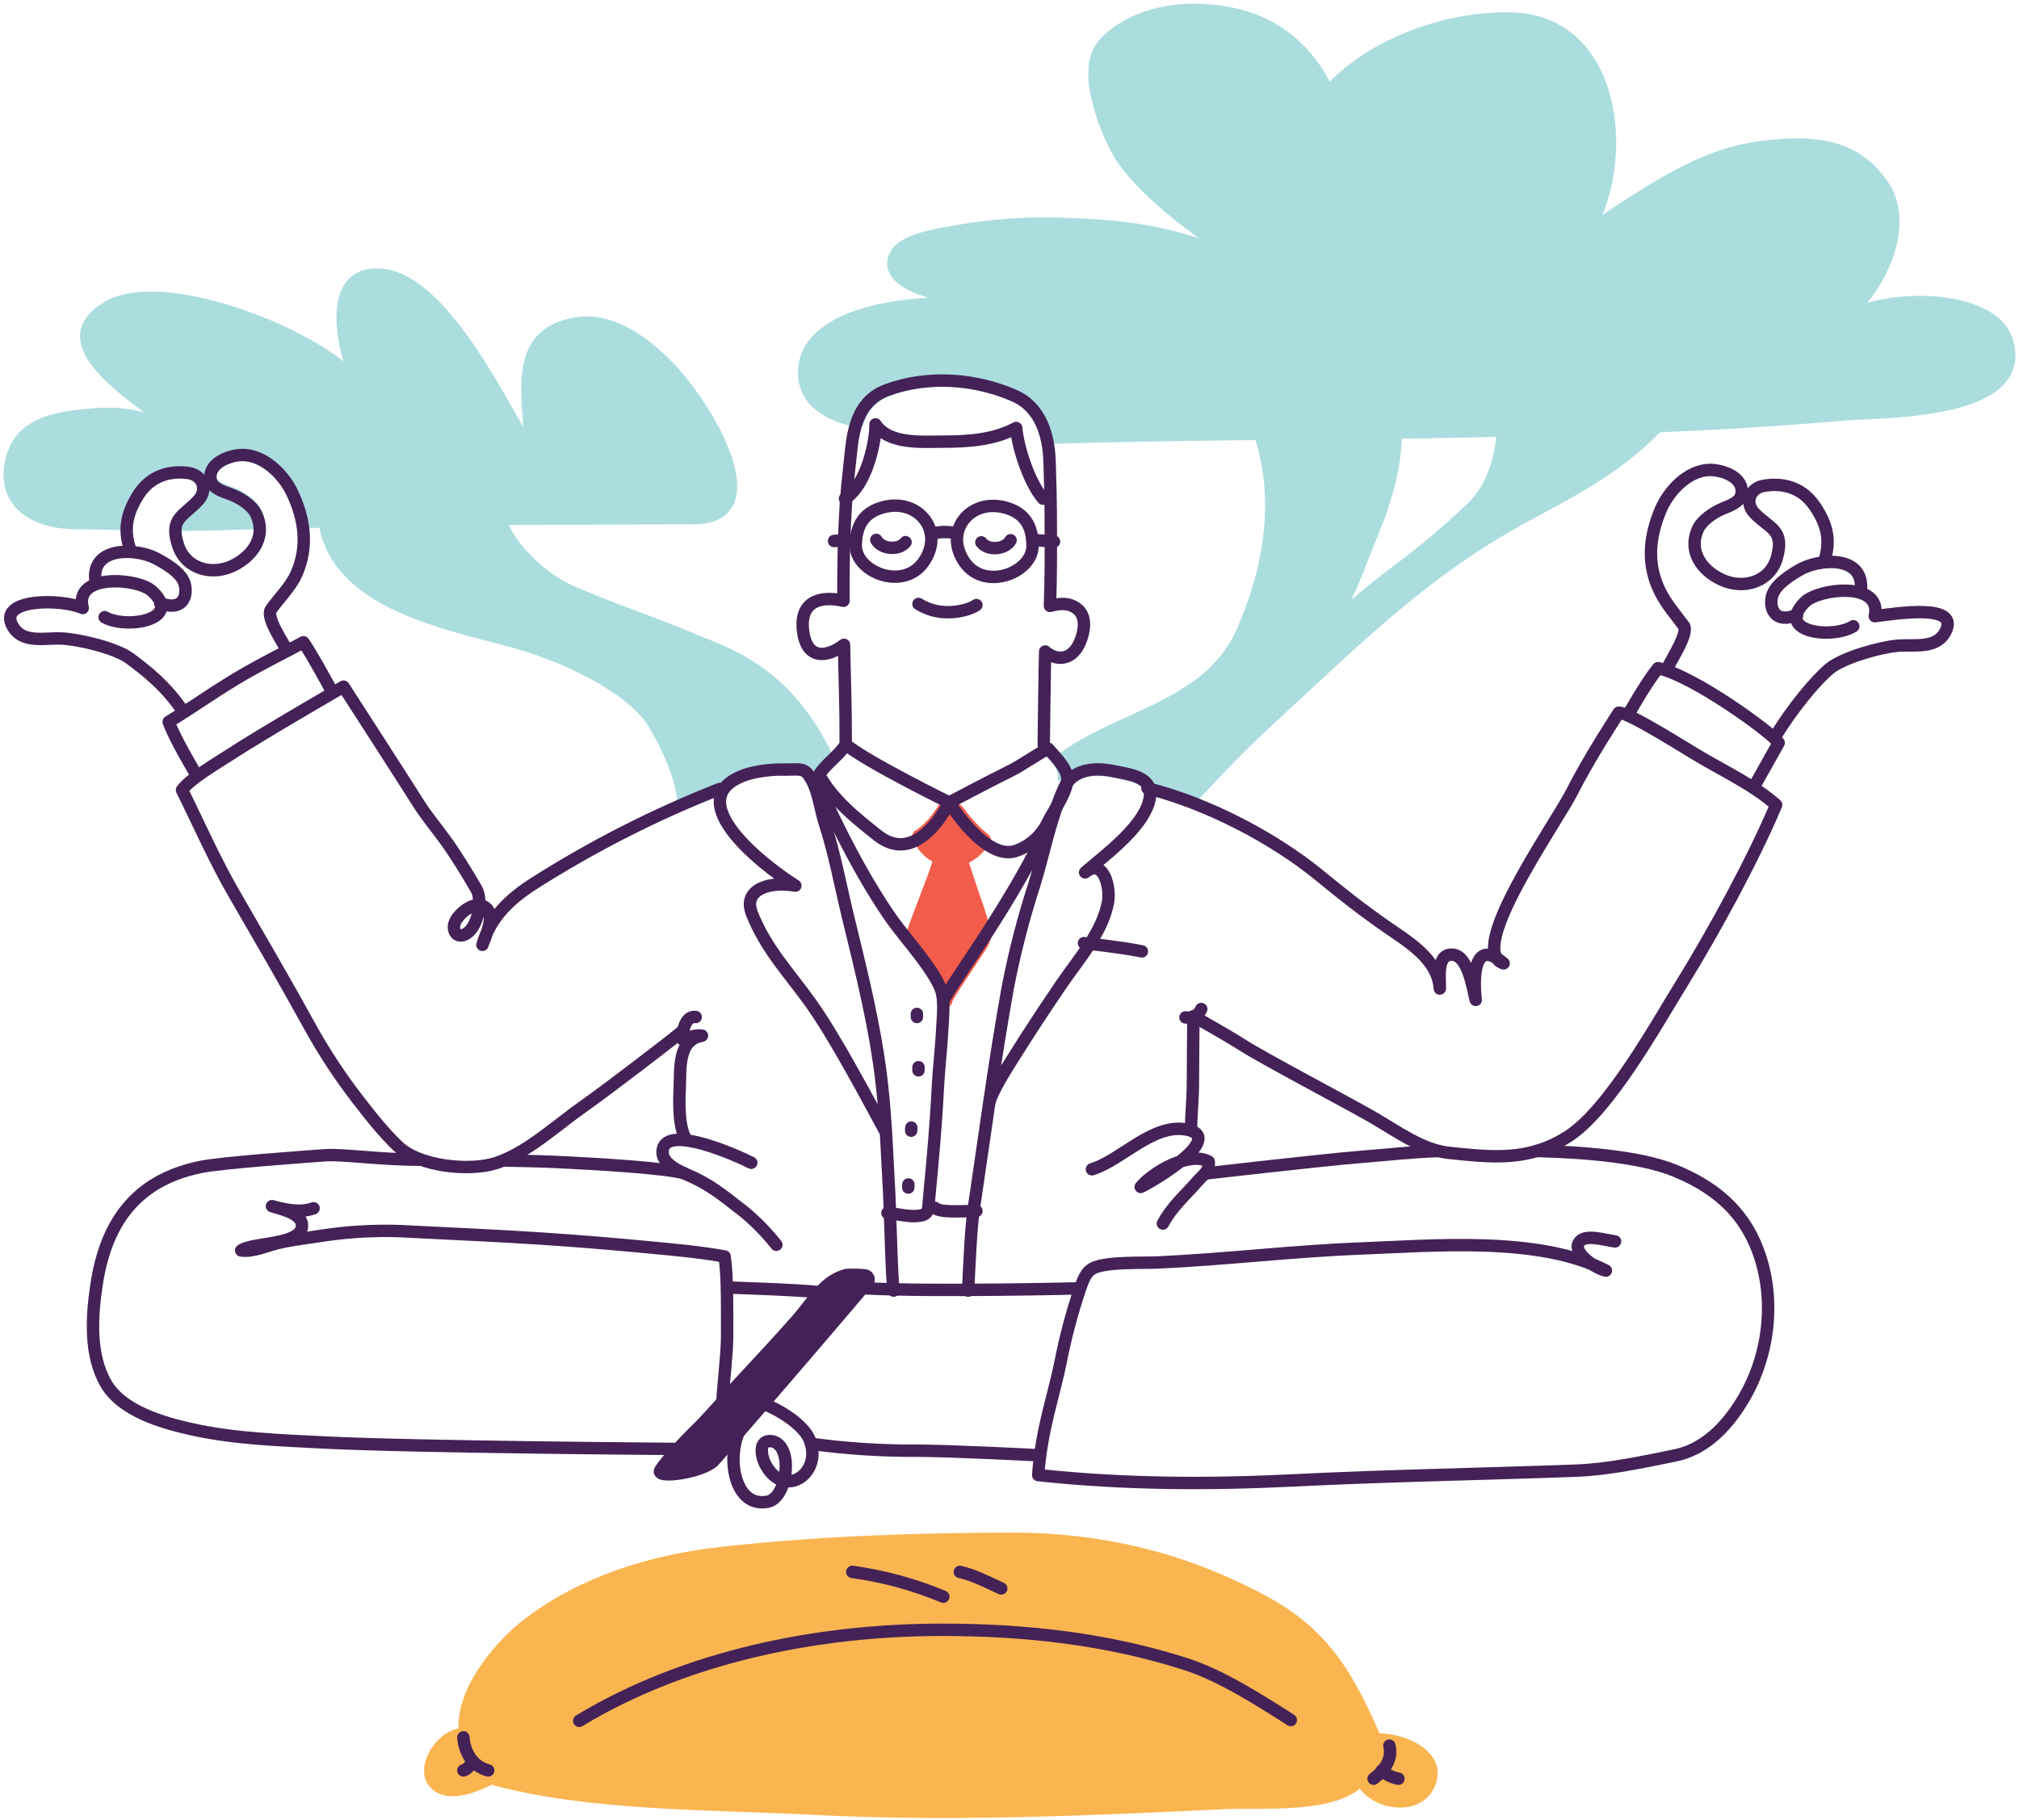 <svg width="244" height="220" viewBox="0 0 244 220" fill="none" xmlns="http://www.w3.org/2000/svg">
<path d="M16.748 59.511C18.35 56.97 20.858 56.581 22.813 56.843C24.509 57.071 25.238 58.777 24.095 60.072C22.779 61.569 21.38 62.025 21.264 63.623H21.704C24.035 63.623 30.25 63.425 31.48 63.387C31.441 62.844 31.299 62.313 31.062 61.823C30.521 60.7 29.058 59.806 27.9 59.38C27.126 59.095 25.802 58.728 25.573 57.8C25.05 55.679 27.799 54.706 29.246 54.665C31.968 54.583 34.378 57.041 35.409 59.196C36.042 60.483 36.478 61.856 36.702 63.271H37.078L39.142 63.226L39.101 63.413C40.887 73.838 56.118 75.866 63.33 78.111C70.541 80.356 76.783 84.076 78.843 87.492C82.084 92.854 82.366 96.39 82.366 96.39V97C84.005 96.279 85.635 95.602 87.254 94.968L87.404 94.934C87.833 94.055 88.803 93.307 90.491 92.768C91.925 92.378 93.409 92.206 94.894 92.255C96.605 92.255 97.071 91.967 97.819 93.277L99.015 92.903C98.966 92.817 98.917 92.734 98.872 92.648C99.198 92.167 99.576 91.722 100 91.324L99.906 91.047C94.732 80.547 87.363 78.699 83.216 76.903C79.279 75.207 72.496 72.951 68.522 71.065C65.484 69.621 61.796 66.096 60.724 63.058V62.919L64.98 62.889C68.977 62.889 73.861 62.818 83.78 62.818C93.698 62.818 85.814 49.082 80.561 43.873C77.358 40.697 73.418 38.059 69.079 39.009C61.799 40.614 63.762 47.712 63.897 53.793C60.705 48.906 52.734 31.342 44.372 33.127C39.405 34.186 41.451 42.71 42.868 45.774C38.582 40.51 19.839 32.861 12.936 36.97C5.416 41.437 15.35 47.559 21.493 52.15C17.098 49.943 14.744 49.531 9.838 50.044C5.773 50.481 1.991 51.469 1.145 55.933C0.156 61.142 4.386 63.417 9.3 63.417C11.071 63.417 12.748 63.469 14.989 63.522H15.365C15.387 62.276 15.801 61 16.748 59.511Z" fill="#ABDDDF" stroke="#ABDDDF" stroke-width="1.124" stroke-linecap="round" stroke-linejoin="round"/>
<path d="M242.813 41.487C241.274 35.2 227.929 35.384 223.403 38.18C227.667 34.422 230.9 26.967 227.704 22.319C224.509 17.67 220.017 16.757 213.377 17.524C206.736 18.29 201.751 21.169 192.288 27.572C197.214 18.553 195.211 2.102 182.333 2.042C173.528 2.001 164.952 5.909 160.557 10.861C158.961 7.404 155.583 2.921 149.085 1.52C141.334 -0.153 135.467 2.493 133.083 5.45C130.698 8.408 133.105 14.972 134.902 18.29C136.7 21.608 142.403 27.005 150.191 31.506C143.169 28.267 137.713 27.373 131.431 26.997C125.328 26.648 120.089 26.851 114.031 28.064C111.987 28.474 107.936 29.12 107.783 31.724C107.573 35.294 116.214 36.305 118.829 36.951C113.385 35.749 97.476 36.703 97.013 44.643C96.732 49.141 101.194 50.708 103.81 51.084C104.075 50.223 104.535 49.436 105.153 48.784C105.772 48.132 106.533 47.633 107.375 47.327C112.2 45.526 117.888 45.936 122.559 48.003C124.764 48.98 125.896 50.93 126.408 53.102C135.003 52.839 143.561 52.726 152.13 52.625C154.783 60.768 153.106 69.133 150.004 76.216C145.938 85.509 134.899 86.332 127.701 92.036C128.169 92.595 128.414 93.309 128.389 94.039L129.424 94.351C130.661 93.167 132.634 93.051 134.488 93.434C136.102 93.768 138.4 94.016 138.879 95.523L138.968 95.497C140.588 95.909 142.184 96.41 143.748 97H143.774C147.246 93.216 150.127 90.206 153.304 87.297C164.193 77.276 172.306 68.978 185.121 62.147C192.815 58.044 196.224 55.887 200.375 51.704C207.764 51.392 215.152 50.953 222.543 50.303C227.794 49.867 244.973 50.299 242.813 41.487ZM181.455 52.253C181.174 55.578 180.162 58.938 177.759 61.271C174.799 64.067 171.68 66.687 168.416 69.118C165.77 71.102 162.788 73.533 160.568 75.957C162.968 72.951 164.47 68.182 165.957 64.635C167.732 60.407 168.805 56.326 168.853 52.64V52.471C173.685 52.414 175.902 52.347 180.73 52.245L181.455 52.253Z" fill="#ABDDDF" stroke="#ABDDDF" stroke-width="1.124" stroke-linecap="round" stroke-linejoin="round"/>
<path d="M164.509 214.939C165.502 217.794 170.913 219.029 172.565 215.933C174.541 212.238 169.313 210.077 166.239 210.283C163.039 202.991 160.229 197.617 152.622 193.542C143.021 188.396 133.137 185.981 122.081 186C110.545 186.023 98.498 186.441 87.07 187.739C78.727 188.685 70.513 191.233 63.923 196.239C60.201 199.06 55.527 204.825 56.216 209.614C53.585 209.409 50.76 213.67 52.576 215.565C54.266 217.323 57.645 215.774 59.368 214.939C71.034 218.205 86.058 217.977 98.35 218.615C114.861 219.488 131.585 218.71 147.952 217.931C152.31 217.726 161.691 218.588 164.509 214.939Z" fill="#FAB550" stroke="#FAB550" stroke-width="1.499" stroke-linecap="round" stroke-linejoin="round"/>
<path d="M70 208C82.889 200.202 98.829 197 113.857 197C123.863 197 133.737 198.076 143.303 201.145C147.61 202.527 152.324 205.568 156 207.91" stroke="#442257" stroke-width="1.499" stroke-linecap="round" stroke-linejoin="round"/>
<path d="M103 190C106.798 190.523 110.5 191.533 114 193" stroke="#442257" stroke-width="1.499" stroke-linecap="round" stroke-linejoin="round"/>
<path d="M116 190C117.789 190.408 119.346 191.261 121 192" stroke="#442257" stroke-width="1.499" stroke-linecap="round" stroke-linejoin="round"/>
<path d="M167 214C167.501 214.49 168.204 214.842 169 215" stroke="#442257" stroke-width="1.499" stroke-linecap="round" stroke-linejoin="round"/>
<path d="M56 214C56.21 213.937 56.408 213.815 56.58 213.642C56.752 213.47 56.895 213.251 57 213" stroke="#442257" stroke-width="1.499" stroke-linecap="round" stroke-linejoin="round"/>
<path d="M56 210C56.115 211.56 56.922 213.442 59 214" stroke="#442257" stroke-width="1.499" stroke-linecap="round" stroke-linejoin="round"/>
<path d="M166 215C167.403 213.915 168.296 212.599 167.909 211" stroke="#442257" stroke-width="1.499" stroke-linecap="round" stroke-linejoin="round"/>
<path d="M115.888 98.161L114.745 97L114.025 97.793C113.381 98.823 112.333 100.234 111 101.05C111.99 104.034 116.387 105.647 119 101.482C117.824 100.526 116.777 99.409 115.888 98.161Z" fill="#F15D4A" stroke="#F15D4A" stroke-width="1.499" stroke-linecap="round" stroke-linejoin="round"/>
<path d="M114.155 120.174C114.245 120.442 114.308 120.719 114.343 121V120.894C114.704 120.007 116.456 117.51 118.66 114.137L119 113.379C118.845 111.519 118.147 109.772 117.638 108.278C117.302 107.305 116.272 104.148 116.272 104.148L113.505 104C113.017 105.895 110.614 111.541 110 113.77C111.575 115.839 113.526 118.362 114.155 120.174Z" fill="#F15D4A" stroke="#F15D4A" stroke-width="1.499" stroke-linecap="round" stroke-linejoin="round"/>
<path d="M126.136 90C126.136 90 126.25 80.556 126.31 78.75C127.666 79.917 129.741 79.97 130.687 77.171C131.103 75.951 131.247 74.455 130.199 73.612C129.15 72.77 127.969 72.963 126.886 73.235C126.943 71.535 126.988 69.835 126.992 68.109C126.992 62.888 127.022 60.957 126.84 55.721C126.731 52.556 125.739 49.213 122.581 47.826C117.849 45.748 112.087 45.337 107.199 47.146C103.947 48.348 103.179 51.355 102.853 54.509C102.452 58.381 102.278 59.378 102.096 63.277C101.948 66.382 101.914 69.499 101.933 72.623C99.518 72.052 96.674 72.43 97.03 76.083C97.409 79.861 99.976 79.483 102.001 77.942C102.088 82.554 102.221 85.308 102.206 89.917" stroke="#442257" stroke-width="1.499" stroke-linecap="round" stroke-linejoin="round"/>
<path d="M111 73C112.075 73.675 113.339 74.023 114.625 73.999C116.191 73.999 117.595 73.461 118 73.137" stroke="#442257" stroke-width="1.499" stroke-linecap="round" stroke-linejoin="round"/>
<path d="M99 93.635C99.788 92.356 101.43 91.267 102.218 90C104.903 92.187 114.724 97 114.724 97C114.724 97 119.819 94.305 121.902 93.284C123.555 92.48 125.032 91.34 126.673 90.493C127.835 91.814 129.263 93.188 128.958 94.632C128.608 96.311 127.355 97.924 126.609 99.438C125.828 101.032 124.461 102.254 122.801 102.842C119.103 104.143 114.716 97 114.716 97C114.716 97 110.984 104.809 106.121 101.02C103.57 99.014 100.523 96.584 99 93.635Z" stroke="#442257" stroke-width="1.499" stroke-linecap="round" stroke-linejoin="round"/>
<path d="M119.544 133.368C119.788 132.046 121.648 129.148 122.37 127.995C124.32 124.868 126.233 121.966 128.307 118.925C130.381 115.884 133.252 112.693 133.91 109.015C134.218 107.27 133.372 103.623 131.137 105.45C133.391 103.449 138.848 99.579 138.998 95.996C139.088 93.844 136.341 93.577 134.489 93.196C132.14 92.714 129.603 93.019 128.593 95.265C126.875 99.127 126.21 103.009 124.993 106.946C123.678 111.004 122.612 115.139 121.802 119.328C120.198 128.214 119.018 137.144 117.691 146.052C117.316 148.494 117.124 153.513 117 156" stroke="#442257" stroke-width="1.499" stroke-linecap="round" stroke-linejoin="round"/>
<path d="M108 156C107.761 154.879 107.584 146.387 107.464 144.283C107.218 139.908 107.079 135.541 106.589 131.158C105.819 124.25 104.127 117.574 102.485 110.819C101.567 107.053 100.881 103.22 99.679 99.513C99.135 97.836 98.935 95.826 98.095 94.283C97.254 92.74 96.815 93.016 94.961 93.024C93.439 92.974 91.917 93.147 90.448 93.536C81.815 96.203 91.566 104.176 96.118 107.053C93.138 106.504 89.666 107.427 90.887 110.472C92.618 114.772 95.293 117.492 97.96 121.22C100.874 125.3 104.643 132.429 107.071 136.912" stroke="#442257" stroke-width="1.499" stroke-linecap="round" stroke-linejoin="round"/>
<path d="M131 114C131 114 135.487 114.483 138 115" stroke="#442257" stroke-width="1.499" stroke-linecap="round" stroke-linejoin="round"/>
<path d="M99 95C101.172 100.062 104.722 106.855 107.913 111.312C109.436 113.44 112.838 117.18 113.717 119.606C114.173 120.857 113.958 122.787 113.891 124.086C113.765 126.658 113.454 129.162 113.324 131.734C113.109 136.019 112.723 140.241 112.316 144.497C112.13 146.426 112.36 146.863 110.726 146.99C109.614 147.076 107.594 146.579 107.25 146.617" stroke="#442257" stroke-width="1.499" stroke-linecap="round" stroke-linejoin="round"/>
<path d="M114 121C114.836 119.001 122.557 108.953 127 99" stroke="#442257" stroke-width="1.499" stroke-linecap="round" stroke-linejoin="round"/>
<path d="M113 146C113.52 146.581 116.103 146.401 118 146.375" stroke="#442257" stroke-width="1.499" stroke-linecap="round" stroke-linejoin="round"/>
<path d="M111 129.375V129" stroke="#442257" stroke-width="1.499" stroke-linecap="round" stroke-linejoin="round"/>
<path d="M110.114 136.671L110.133 136.297" stroke="#442257" stroke-width="1.499" stroke-linecap="round" stroke-linejoin="round"/>
<path d="M109.765 143.546L109.783 143.171" stroke="#442257" stroke-width="1.499" stroke-linecap="round" stroke-linejoin="round"/>
<path d="M138.67 95.285C145.846 97.061 153.933 101.282 159.461 105.818C162.459 108.269 164.37 109.787 167.514 111.992C170.063 113.776 173.761 115.867 174.005 119.488C174.046 118.274 173.582 115.414 175.418 115.388C177.449 115.358 177.985 119.552 178.345 120.86C178.079 118.611 177.947 113.142 181.717 116.448C177.033 114.949 188.088 99.517 190.063 95.57C192.038 91.623 195.632 86.142 195.632 86.142C196.902 86.105 203.951 90.641 205.75 91.668C208.696 93.384 212.121 95.041 214.647 97.29C211.829 103.977 207.152 112.52 203.34 118.72C200.279 123.638 194.508 134.175 189.49 137.376C184.719 140.438 180.248 139.884 175.021 139.34C171.869 139.01 168.609 136.611 165.839 135.014C162.631 133.17 152.667 127.934 150.186 126.337C148.312 125.137 144.227 122.843 144.227 122.843C144.227 122.843 144.167 128.275 144.167 130.827C144.167 132.612 143.976 134.576 143.935 136.311" stroke="#442257" stroke-width="1.499" stroke-linecap="round" stroke-linejoin="round"/>
<path d="M131.962 141.335C135.47 140.285 139.281 135.795 143.343 136.525C148.346 137.429 139.221 142.853 137.857 143.468C139.326 141.676 143.752 139.108 146.082 140.413C146.191 141.575 145.427 141.968 144.741 142.759C143.242 144.487 141.66 145.81 140.536 147.894" stroke="#442257" stroke-width="1.499" stroke-linecap="round" stroke-linejoin="round"/>
<path d="M196.812 86.319C196.812 86.319 198.907 82.57 200.376 80.76C204.671 81.686 214.07 88.508 214.958 89.786L212.035 94.989" stroke="#442257" stroke-width="1.499" stroke-linecap="round" stroke-linejoin="round"/>
<path d="M99.85 155.459C98.482 156.651 97.403 158.341 96.297 159.582C93.981 162.206 91.586 164.762 89.21 167.326C87.393 169.287 85.684 171.363 83.758 173.222C82.836 174.111 80.554 176.536 79.812 177.683C79.07 178.83 85.025 177.968 86.314 176.514C89.889 172.491 93.295 168.481 96.807 164.417C97.747 163.334 103.024 157.134 104.86 154.975C104.919 154.905 104.958 154.821 104.972 154.731C104.986 154.64 104.974 154.548 104.939 154.464C104.904 154.38 104.846 154.307 104.772 154.253C104.697 154.2 104.61 154.168 104.519 154.162C103.792 154.089 103.06 154.071 102.33 154.109C101.404 154.344 100.551 154.808 99.85 155.459Z" fill="#442257" stroke="#442257" stroke-width="1.499" stroke-linecap="round" stroke-linejoin="round"/>
<path d="M89.24 173.2C87.839 176.574 88.866 182.226 92.744 181.525C95.236 181.075 95.926 174.609 93.273 174.208C91.624 173.957 91.969 176.023 92.501 177.016C94.817 181.349 99.52 177.994 97.822 173.98C97.035 172.105 94.007 170.329 92.283 169.684" stroke="#442257" stroke-width="1.499" stroke-linecap="round" stroke-linejoin="round"/>
<path d="M104.699 155.732C112.977 156.152 130.295 155.732 130.295 155.732" stroke="#442257" stroke-width="1.499" stroke-linecap="round" stroke-linejoin="round"/>
<path d="M185.7 139.127C190.602 139.254 198.033 139.689 202.452 141.522C207.02 143.396 210.561 146.208 212.401 151.021C214.71 157.063 213.818 164.14 210.396 169.59C208.523 172.567 205.952 175.213 202.429 175.925C198.528 176.716 194.417 177.62 190.404 177.766C179.026 178.182 167.623 178.377 156.23 178.943C146.303 179.434 135.941 179.43 125.471 178.298C125.823 172.878 127.404 168.552 128.173 164.639C128.752 161.685 129.522 158.771 130.477 155.916C130.852 154.878 131.167 153.667 132.284 153.214C134.079 152.501 137.905 152.689 139.899 152.599C148.173 152.224 156.249 151.223 164.512 150.908C173.244 150.571 186.083 149.409 194.076 153.581C192.761 153.304 190.13 151.471 190.771 150.275C191.412 149.079 193.686 149.847 195.182 150.054" stroke="#442257" stroke-width="1.499" stroke-linecap="round" stroke-linejoin="round"/>
<path d="M145.67 141.845C145.67 141.845 160.195 140.177 164.28 139.854C167.893 139.569 170.227 139.262 173.847 139.127" stroke="#442257" stroke-width="1.499" stroke-linecap="round" stroke-linejoin="round"/>
<path d="M98.01 174.512C102.256 175.098 106.539 175.378 110.826 175.351C114.903 175.351 125.381 175.898 125.381 175.898" stroke="#442257" stroke-width="1.499" stroke-linecap="round" stroke-linejoin="round"/>
<path d="M84.072 122.93C82.91 122.769 82.483 124.373 82.472 125.617C83.188 125.456 84.009 125.044 84.833 125.186C81.869 125.726 82.255 129.201 82.142 131.649C82.064 133.395 81.996 136.402 82.986 137.837" stroke="#442257" stroke-width="1.499" stroke-linecap="round" stroke-linejoin="round"/>
<path d="M90.789 140.547C89.147 139.711 80.742 135.937 80.108 138.894C79.707 140.768 82.51 141.732 83.807 142.328C86.209 143.452 87.88 144.899 90.005 146.537C91.407 147.714 92.686 149.029 93.824 150.462" stroke="#442257" stroke-width="1.499" stroke-linecap="round" stroke-linejoin="round"/>
<path d="M86.984 95.364C79.168 98.439 71.664 102.255 64.574 106.759C61.7 108.596 59.279 110.804 58.301 114.208C58.698 113.109 59.856 110.669 58.739 109.736C57.51 108.716 55.659 110.242 55.074 111.28C54.49 112.318 55.145 113.641 56.412 112.817C57.832 111.887 58.308 108.735 57.589 107.494C56.543 105.684 55.093 103.315 53.901 101.662C52.796 100.128 51.552 98.663 50.547 97.062C48.88 94.408 41.516 82.998 41.516 82.998C41.516 82.998 31.919 88.534 27.916 91.14C26.312 92.186 22.996 94.112 21.995 95.488C24.079 99.69 25.919 103.914 28.261 107.97C31.405 113.413 34.459 118.646 37.487 124.152C39.164 127.185 41.07 130.086 43.187 132.83C44.802 134.918 46.279 136.818 48.126 138.58C50.682 141.02 56.806 141.616 59.972 140.578C63.72 139.352 67.37 135.918 70.574 133.681C73.197 131.844 81.359 125.603 82.588 124.546" stroke="#442257" stroke-width="1.499" stroke-linecap="round" stroke-linejoin="round"/>
<path d="M23.566 93.381C23.566 93.381 21.07 89.209 20.388 87.249C23.813 85.168 26.253 83.332 29.756 81.326C32.144 79.958 34.325 78.905 36.671 77.634C37.694 79.085 40.021 83.403 40.021 83.403" stroke="#442257" stroke-width="1.499" stroke-linecap="round" stroke-linejoin="round"/>
<path d="M34.351 78.005C33.928 77.255 32.159 74.538 32.74 73.687C33.62 72.397 35.097 70.984 35.794 69.44C37.271 66.156 36.866 62.828 35.299 59.536C34.273 57.377 31.87 54.915 29.157 54.997C27.715 55.038 24.975 56.013 25.496 58.138C25.724 59.068 27.044 59.435 27.816 59.72C28.97 60.147 30.439 61.032 30.967 62.168C32.17 64.709 30.716 67.071 28.284 68.311C25.687 69.638 22.49 68.806 21.539 65.957C20.396 62.55 22.288 62.385 24.023 60.406C25.147 59.109 24.435 57.407 22.745 57.171C20.797 56.909 18.297 57.299 16.701 59.844C15.104 62.389 14.984 64.342 15.805 66.613" stroke="#442257" stroke-width="1.499" stroke-linecap="round" stroke-linejoin="round"/>
<path d="M11.514 70.04C11.139 66.006 16.517 66.291 18.799 67.476C19.837 68.015 21.748 69.069 22.25 70.396C22.753 71.723 22.303 74.002 19.372 72.918" stroke="#442257" stroke-width="1.499" stroke-linecap="round" stroke-linejoin="round"/>
<path d="M12.646 74.601C15.25 76.082 22.191 74.924 18.353 71.43C16.637 69.867 8.902 69.263 9.996 73.496C7.395 72.33 -0.53 72.315 1.587 75.797C2.805 77.791 5.391 77.094 7.418 77.176C9.517 77.263 14.028 78.335 15.707 79.598C17.48 80.932 19.957 82.762 22.116 85.97" stroke="#442257" stroke-width="1.499" stroke-linecap="round" stroke-linejoin="round"/>
<path d="M201.699 80.385C202.073 79.598 204.108 76.464 203.49 75.636C202.557 74.388 201.388 73.038 200.627 71.513C199.012 68.293 199.278 64.949 200.706 61.598C201.639 59.394 203.94 56.837 206.653 56.8C208.096 56.8 210.873 57.643 210.442 59.799C210.25 60.736 208.943 61.159 208.193 61.478C207.069 61.954 205.637 62.899 205.146 64.057C204.052 66.643 205.604 68.93 208.084 70.081C210.734 71.295 213.893 70.332 214.729 67.457C215.729 64.001 213.833 63.914 212.016 62.01C210.824 60.762 211.48 59.011 213.14 58.727C215.077 58.382 217.592 58.667 219.293 61.144C220.995 63.622 221.193 65.552 220.47 67.869" stroke="#442257" stroke-width="1.499" stroke-linecap="round" stroke-linejoin="round"/>
<path d="M224.907 71.104C225.114 67.059 219.755 67.573 217.525 68.855C216.509 69.436 214.643 70.568 214.197 71.914C213.751 73.259 214.298 75.52 217.195 74.313" stroke="#442257" stroke-width="1.499" stroke-linecap="round" stroke-linejoin="round"/>
<path d="M223.97 75.7C221.429 77.289 214.448 76.423 218.132 72.769C219.784 71.134 227.5 70.212 226.571 74.482C229.194 74.159 237.041 72.866 235.066 76.431C233.942 78.477 231.319 77.885 229.299 78.054C227.208 78.226 222.745 79.486 221.118 80.82C219.406 82.23 216.644 85.611 214.62 88.887" stroke="#442257" stroke-width="1.499" stroke-linecap="round" stroke-linejoin="round"/>
<path d="M50.667 140.173C45.852 140.173 41.407 139.49 39.312 139.64C36.828 139.82 26.871 140.529 24.322 141.042C16.194 142.669 12.758 148.07 11.667 155.286C11.09 159.106 10.786 163.784 12.833 167.281C14.77 170.572 19.634 171.967 23.09 172.739C28.336 173.916 33.822 174.085 39.204 174.358C50.278 174.92 81.955 175.138 81.955 175.138" stroke="#442257" stroke-width="1.499" stroke-linecap="round" stroke-linejoin="round"/>
<path d="M82.629 141.803C80.493 141.196 72.47 140.679 66.354 140.416C64.952 140.356 63.378 140.323 61.175 140.285" stroke="#442257" stroke-width="1.499" stroke-linecap="round" stroke-linejoin="round"/>
<path d="M37.896 146.05C36.266 146.639 34.475 146.23 32.867 145.792C33.572 146.054 36.303 146.541 36.483 147.943C36.824 150.567 30.562 150.117 29.149 151.148C30.585 151.347 32.23 150.567 33.624 150.241C35.498 149.806 37.334 149.619 39.223 149.315C42.783 148.794 46.388 148.652 49.978 148.892C62.633 149.503 68.153 149.765 80.749 150.991C83.031 151.216 85.362 151.471 87.577 151.879C87.951 154.503 87.869 158.683 87.873 161.535C87.873 163.672 87.408 167.315 87.303 169.452" stroke="#442257" stroke-width="1.499" stroke-linecap="round" stroke-linejoin="round"/>
<path d="M88.004 155.631C88.004 155.631 96.207 155.885 99.093 156.193" stroke="#442257" stroke-width="1.499" stroke-linecap="round" stroke-linejoin="round"/>
<path d="M118.598 65.556C119.388 66.609 121.513 66.433 122.132 65.302" stroke="#442257" stroke-width="1.499" stroke-linecap="round" stroke-linejoin="round"/>
<path d="M103.421 65.931C103.421 69.14 109.095 71.434 111.575 67.993C114.259 64.275 111.017 60.181 106.767 61.306C105.193 61.722 103.443 62.719 103.421 65.931Z" stroke="#442257" stroke-width="1.499" stroke-linecap="round" stroke-linejoin="round"/>
<path d="M124.782 65.988C124.782 69.2 119.074 71.46 116.612 68.008C113.952 64.26 117.216 60.2 121.462 61.347C123.028 61.771 124.804 62.779 124.782 65.988Z" stroke="#442257" stroke-width="1.499" stroke-linecap="round" stroke-linejoin="round"/>
<path d="M103.421 65.197L100.798 65.391" stroke="#442257" stroke-width="1.499" stroke-linecap="round" stroke-linejoin="round"/>
<path d="M112.688 64.484C113.668 64.249 114.689 64.249 115.668 64.484" stroke="#442257" stroke-width="1.499" stroke-linecap="round" stroke-linejoin="round"/>
<path d="M109.439 65.53C108.641 66.579 106.52 66.392 105.905 65.257" stroke="#442257" stroke-width="1.499" stroke-linecap="round" stroke-linejoin="round"/>
<path d="M124.759 65.253L127.382 65.463" stroke="#442257" stroke-width="1.499" stroke-linecap="round" stroke-linejoin="round"/>
<path d="M110.812 122.93V122.555" stroke="#442257" stroke-width="1.499" stroke-linecap="round" stroke-linejoin="round"/>
<path d="M143.265 122.978C143.652 123.057 144.054 122.998 144.403 122.813C144.751 122.628 145.025 122.327 145.176 121.963" stroke="#442257" stroke-width="1.499" stroke-linecap="round" stroke-linejoin="round"/>
<path d="M102.121 60.271C104.801 58.626 105.869 53.108 105.805 51.297C107.454 53.768 111.479 53.382 114.192 53.382C117.19 53.382 120.236 53.119 122.811 51.732C122.972 53.831 124.276 58.198 126.049 60.271" stroke="#442257" stroke-width="1.499" stroke-linecap="round" stroke-linejoin="round"/>
</svg>
